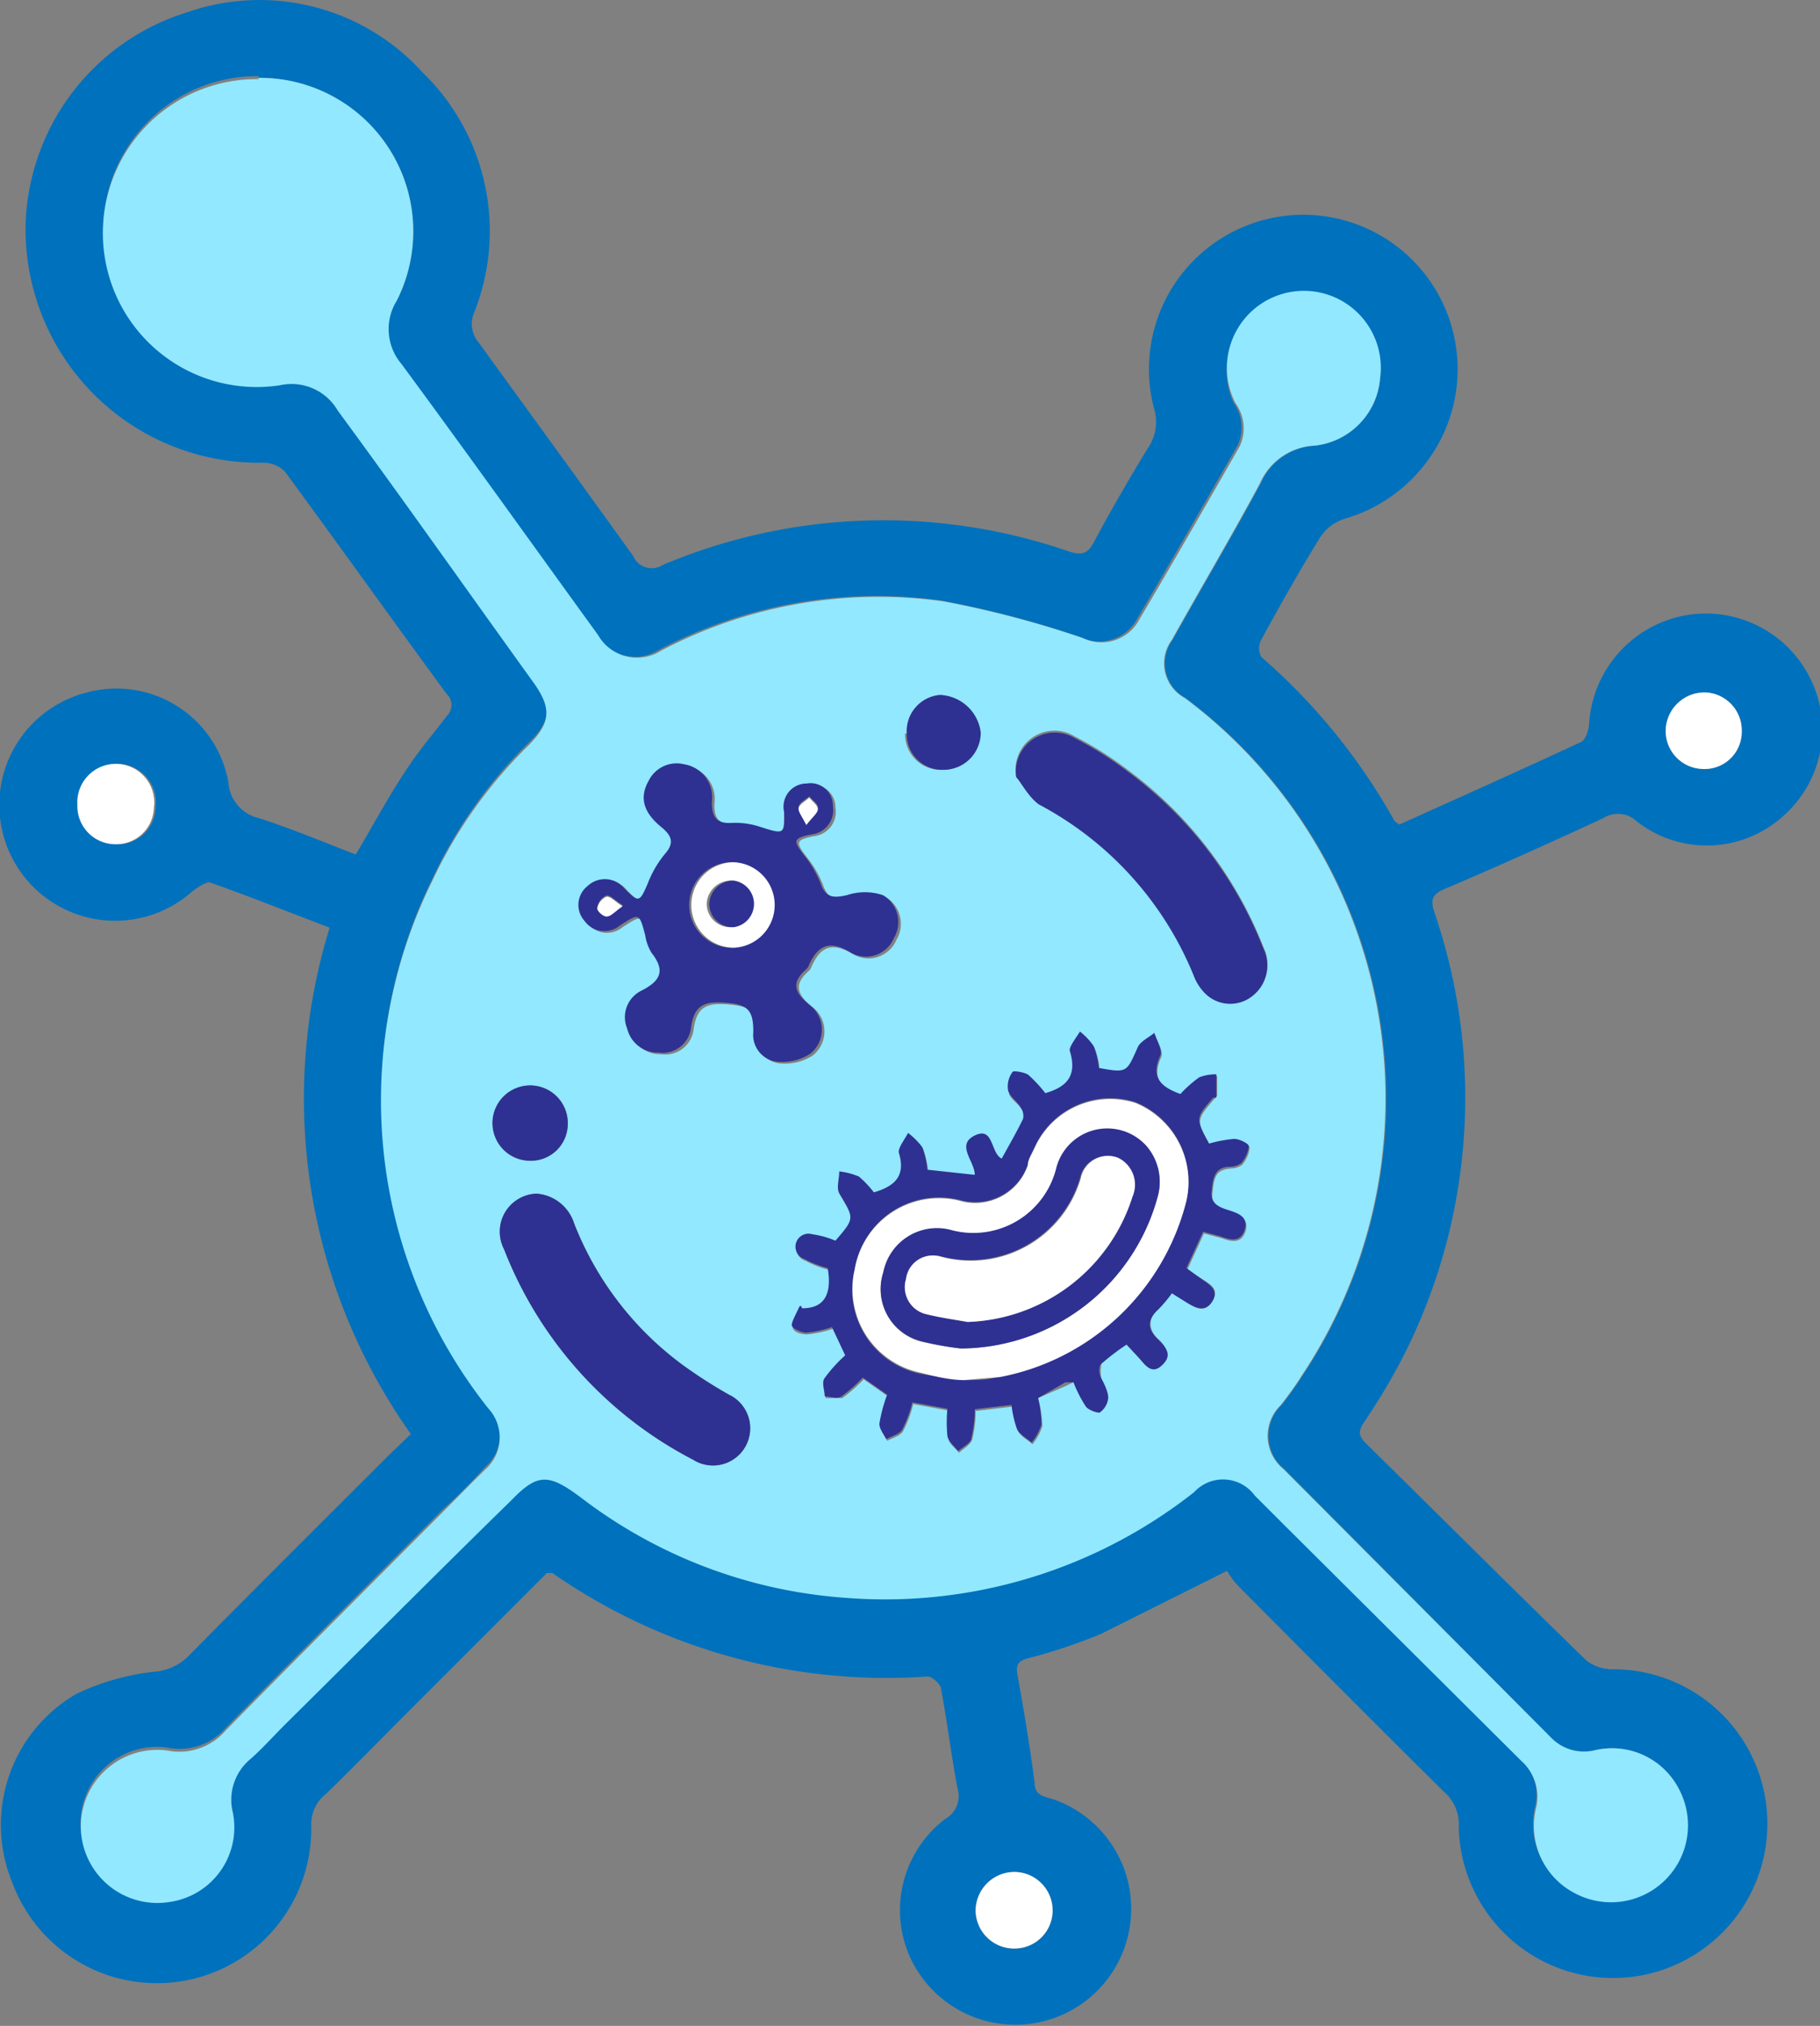 <svg id="Camada_1" data-name="Camada 1" xmlns="http://www.w3.org/2000/svg" viewBox="0 0 42.57 47.37"><rect x="0" y="0" width="42.57" height="47.37" fill="#808080" stroke="none"/><path d="M16.51,38.09l-3.16,3.16c-.68.68-1.34,1.36-2,2A.9.9,0,0,0,11,44a3.61,3.61,0,0,1-7,1.31,3.54,3.54,0,0,1,1.5-4.39,5.61,5.61,0,0,1,1.82-.52,1.27,1.27,0,0,0,.81-.37c1.55-1.57,3.11-3.12,4.67-4.68l.53-.51A13.56,13.56,0,0,1,11.43,23c-.95-.36-1.87-.73-2.81-1.06-.1,0-.28.12-.4.21a2.71,2.71,0,1,1-2.5-4.64,2.66,2.66,0,0,1,3.34,2.08.92.92,0,0,0,.72.85c.77.25,1.51.56,2.26.85.39-.65.73-1.29,1.13-1.9s.68-.91,1-1.34a.35.35,0,0,0,0-.51c-1.27-1.73-2.52-3.48-3.79-5.21a.74.74,0,0,0-.57-.2A5.46,5.46,0,0,1,4.32,6.52,5.36,5.36,0,0,1,8.09,1.6,5.14,5.14,0,0,1,13.6,3a5.16,5.16,0,0,1,1.21,5.62.66.66,0,0,0,.1.69c1.21,1.67,2.42,3.33,3.62,5a.47.47,0,0,0,.69.21,13.28,13.28,0,0,1,9.49-.32c.3.1.45.07.6-.22.4-.75.83-1.49,1.27-2.21a1.07,1.07,0,0,0,.13-.92A3.61,3.61,0,1,1,37.17,12a3.66,3.66,0,0,1-2,1.44,1.07,1.07,0,0,0-.57.43c-.48.78-.94,1.59-1.38,2.4a.43.43,0,0,0,0,.4,14.27,14.27,0,0,1,3.12,3.84s0,0,.11.08c1.4-.63,2.83-1.27,4.25-1.93.11-.05.18-.28.19-.43a2.75,2.75,0,0,1,2.06-2.49,2.72,2.72,0,0,1,3,1.23,2.69,2.69,0,0,1-.52,3.42,2.66,2.66,0,0,1-3.42.13.64.64,0,0,0-.79-.08c-1.23.57-2.47,1.13-3.72,1.66-.3.13-.32.27-.23.54a13.36,13.36,0,0,1-.65,10.23,14.39,14.39,0,0,1-1,1.7c-.14.22-.12.32.05.49,1.72,1.69,3.43,3.4,5.16,5.08a1,1,0,0,0,.63.2,3.61,3.61,0,1,1-3.62,3.69,1,1,0,0,0-.34-.82c-1.6-1.58-3.19-3.18-4.78-4.78a2,2,0,0,1-.3-.39c-1.06.53-2,1-2.94,1.47a12.57,12.57,0,0,1-1.7.57c-.24.06-.31.15-.26.4.15.83.29,1.67.4,2.52,0,.31.26.32.46.39A2.71,2.71,0,1,1,25,47.06a2.68,2.68,0,0,1,.83-3.22.61.61,0,0,0,.29-.7c-.15-.77-.24-1.56-.39-2.34,0-.11-.22-.3-.32-.29a13.67,13.67,0,0,1-8.77-2.42Zm-6.74-35a3.6,3.6,0,1,0,.5,7.16,1.25,1.25,0,0,1,1.36.59c1.5,2.11,3,4.21,4.55,6.32.46.63.45,1-.1,1.52a10.89,10.89,0,0,0-2.24,3.16,11.58,11.58,0,0,0,1.31,12.33,1,1,0,0,1-.07,1.43c-.32.35-.65.69-1,1-1.69,1.7-3.39,3.39-5.07,5.1a1.43,1.43,0,0,1-1.39.47,1.79,1.79,0,1,0,1.54,1.49,1.24,1.24,0,0,1,.42-1.28c.28-.25.53-.53.79-.79,1.77-1.75,3.53-3.52,5.31-5.26.65-.63.87-.61,1.61-.06a11.5,11.5,0,0,0,6.19,2.35,11.68,11.68,0,0,0,8.16-2.47.92.92,0,0,1,1.42.08l.72.72,5.51,5.5a1.12,1.12,0,0,1,.34,1.09,1.77,1.77,0,0,0,.91,2A1.8,1.8,0,0,0,43,43.16a1.76,1.76,0,0,0-2-.92,1.07,1.07,0,0,1-1-.3l-6.24-6.28a1,1,0,0,1-.06-1.5c.17-.22.34-.45.49-.69a11.69,11.69,0,0,0-2.74-15.84.92.92,0,0,1-.3-1.36c.68-1.22,1.4-2.43,2.06-3.66a1.47,1.47,0,0,1,1.28-.88A1.72,1.72,0,0,0,36,10.16a1.8,1.8,0,1,0-3.43.56,1,1,0,0,1,.1,1c-.78,1.36-1.56,2.72-2.36,4.07a1,1,0,0,1-1.31.42,23.5,23.5,0,0,0-3.27-.86,10.92,10.92,0,0,0-6.59,1.15,1.05,1.05,0,0,1-1.48-.36c-1.53-2.11-3.05-4.24-4.6-6.34A1.26,1.26,0,0,1,13,8.34,3.59,3.59,0,0,0,9.77,3.13ZM27.46,46.87a.89.89,0,0,0,.88-.93.9.9,0,0,0-.91-.86.91.91,0,0,0-.89.93A.9.9,0,0,0,27.46,46.87Zm17-28.46a.89.89,0,0,0-.85-.91.91.91,0,0,0-.93.89.89.89,0,0,0,.86.9A.87.87,0,0,0,44.46,18.41Zm-38,2.64a.88.88,0,0,0,.9-.86.9.9,0,1,0-1.79-.06A.89.89,0,0,0,6.42,21.05Z" transform="translate(-3.72 -1.31)" fill="#0071bc"/><path d="M9.77,3.13A3.59,3.59,0,0,1,13,8.34a1.26,1.26,0,0,0,.11,1.48c1.55,2.1,3.07,4.23,4.6,6.34a1.05,1.05,0,0,0,1.48.36,10.92,10.92,0,0,1,6.59-1.15,23.5,23.5,0,0,1,3.27.86,1,1,0,0,0,1.31-.42c.8-1.35,1.58-2.71,2.36-4.07a1,1,0,0,0-.1-1A1.8,1.8,0,1,1,36,10.16a1.72,1.72,0,0,1-1.53,1.57,1.47,1.47,0,0,0-1.28.88c-.66,1.23-1.38,2.44-2.06,3.66a.92.92,0,0,0,.3,1.36,11.69,11.69,0,0,1,2.74,15.84c-.15.24-.32.47-.49.69a1,1,0,0,0,.06,1.5L40,41.94a1.07,1.07,0,0,0,1,.3,1.76,1.76,0,0,1,2,.92,1.8,1.8,0,0,1-2.44,2.42,1.77,1.77,0,0,1-.91-2,1.12,1.12,0,0,0-.34-1.09L33.79,37l-.72-.72a.92.92,0,0,0-1.42-.08,11.68,11.68,0,0,1-8.16,2.47,11.5,11.5,0,0,1-6.19-2.35c-.74-.55-1-.57-1.61.06-1.78,1.74-3.54,3.51-5.31,5.26-.26.26-.51.54-.79.79a1.24,1.24,0,0,0-.42,1.28A1.76,1.76,0,0,1,7.7,45.78a1.79,1.79,0,1,1-.07-3.54A1.43,1.43,0,0,0,9,41.77c1.68-1.71,3.38-3.4,5.07-5.1.34-.34.67-.68,1-1a1,1,0,0,0,.07-1.43,11.58,11.58,0,0,1-1.31-12.33,10.89,10.89,0,0,1,2.24-3.16c.55-.55.56-.89.1-1.52-1.52-2.11-3-4.21-4.55-6.32a1.25,1.25,0,0,0-1.36-.59,3.6,3.6,0,1,1-.5-7.16Zm19.06,30.5a3,3,0,0,0,.29.56c.06.08.25.17.32.14a.47.47,0,0,0,.2-.34c0-.16-.13-.3-.16-.46s0-.28,0-.34a5.39,5.39,0,0,1,.59-.45l.27.29c.15.16.29.42.54.21s.12-.45-.07-.62-.28-.45,0-.7a3.05,3.05,0,0,0,.32-.38l.32.2c.21.14.43.3.62,0s-.05-.4-.24-.53L31.49,31l.39-.85.41.11c.22.08.46.14.56-.15s-.13-.39-.36-.46-.45-.08-.41-.45.07-.54.44-.57a.46.46,0,0,0,.25-.08.76.76,0,0,0,.18-.4c0-.06-.22-.17-.34-.17a2.93,2.93,0,0,0-.59.11c-.32-.59-.32-.59.09-1.07,0,0,.08-.07.08-.1s0-.3,0-.45a1.05,1.05,0,0,0-.4.07,2.78,2.78,0,0,0-.44.39c-.47-.17-.7-.4-.47-.9.06-.13-.09-.35-.14-.53-.13.11-.33.2-.39.34-.26.59-.25.6-.91.48a1.73,1.73,0,0,0-.12-.51,1.46,1.46,0,0,0-.32-.34c-.09.15-.27.33-.24.44.18.54-.05.81-.57,1a3.19,3.19,0,0,0-.4-.43c-.09-.07-.33-.11-.37-.06a.56.56,0,0,0-.1.43c0,.14.21.25.29.39a.34.34,0,0,1,.06.27c-.15.31-.33.62-.5.93-.27-.13-.19-.74-.63-.54s0,.6,0,.92l-1.11-.12a2.06,2.06,0,0,0-.12-.53,1.72,1.72,0,0,0-.33-.33c-.08.15-.26.33-.22.45.17.54-.07.79-.58.94a2.44,2.44,0,0,0-.35-.37,1.64,1.64,0,0,0-.46-.12c0,.18-.07.39,0,.51.35.59.37.58-.09,1.11a2.07,2.07,0,0,0-.54-.15.3.3,0,0,0-.18.58,2.41,2.41,0,0,0,.54.21c.09.53,0,.9-.59.94,0,0-.08,0-.09,0s-.17.27-.16.4.22.17.34.17a2.58,2.58,0,0,0,.6-.13l.31.66a3.38,3.38,0,0,0-.48.53c-.07.1,0,.29,0,.43.13,0,.29,0,.39,0a3.36,3.36,0,0,0,.5-.44l.57.4a3.73,3.73,0,0,0-.18.67c0,.12.1.25.16.37.12-.07.3-.11.37-.22a2.84,2.84,0,0,0,.24-.64l.82.15a3.38,3.38,0,0,0,0,.64c0,.13.17.24.25.35.11-.1.27-.19.31-.31a2.86,2.86,0,0,0,.08-.67l.86-.1a2.41,2.41,0,0,0,.13.57c.07.13.23.21.34.31a1.34,1.34,0,0,0,.23-.42A2.7,2.7,0,0,0,28,34l.64-.28ZM22.06,20.29c0,.53,0,.53-.48.4a1.86,1.86,0,0,0-.66-.1c-.39,0-.5-.14-.49-.49a.78.78,0,0,0-.65-.88.73.73,0,0,0-.83.39c-.22.39-.12.74.3,1.08.23.19.32.36.08.63a2.49,2.49,0,0,0-.4.69c-.19.44-.21.45-.54.12a.59.59,0,0,0-.87-.06.56.56,0,0,0-.07.81.57.57,0,0,0,.83.11c.45-.29.45-.3.59.22a1.11,1.11,0,0,0,.15.42c.33.42.21.66-.25.89a.69.69,0,0,0-.32.88.73.73,0,0,0,.73.56.67.67,0,0,0,.76-.55c.07-.58.32-.66.86-.61s.64.21.6.68a.63.63,0,0,0,.52.69,1.21,1.21,0,0,0,.81-.18.72.72,0,0,0,0-1.13c-.35-.28-.47-.52-.09-.85a.18.18,0,0,0,.05-.07c.21-.5.49-.62,1-.31a.71.71,0,0,0,1-.35.73.73,0,0,0-.26-1,1.33,1.33,0,0,0-.84,0c-.31.07-.5.07-.62-.28a2.51,2.51,0,0,0-.38-.65c-.27-.35-.26-.4.17-.49a.57.57,0,0,0,.5-.67.52.52,0,0,0-.61-.52A.54.54,0,0,0,22.06,20.29Zm-5.79,8.93a.89.89,0,0,0-.76,1.3,9.37,9.37,0,0,0,4.42,4.92.87.87,0,1,0,.84-1.52,11.23,11.23,0,0,1-1.09-.7,7.5,7.5,0,0,1-2.53-3.3A1,1,0,0,0,16.27,29.22Zm11.22-9.74c.12.13.28.46.54.6a7.89,7.89,0,0,1,3.62,4,1.17,1.17,0,0,0,.29.44.83.83,0,0,0,1.07.05.9.9,0,0,0,.26-1.12,9.42,9.42,0,0,0-3.16-4.13,8.21,8.21,0,0,0-1.25-.79A.91.91,0,0,0,27.49,19.48ZM17,27.6a.88.88,0,1,0-.9.85A.87.87,0,0,0,17,27.6Zm7.89-9.14a.83.83,0,0,0,.84.85.87.87,0,0,0,.89-.87,1,1,0,0,0-.94-.88A.85.85,0,0,0,24.93,18.46Z" transform="translate(-3.72 -1.31)" fill="#92e8fe"/><path d="M27.46,46.87a.9.9,0,0,1-.92-.86.91.91,0,0,1,.89-.93.9.9,0,0,1,.91.86A.89.89,0,0,1,27.46,46.87Z" transform="translate(-3.72 -1.31)" fill="#fff"/><path d="M44.46,18.41a.87.87,0,0,1-.92.88.89.89,0,0,1-.86-.9.91.91,0,0,1,.93-.89A.89.89,0,0,1,44.46,18.41Z" transform="translate(-3.72 -1.31)" fill="#fff"/><path d="M6.42,21.05a.89.89,0,0,1-.89-.92.9.9,0,1,1,1.79.06A.88.88,0,0,1,6.42,21.05Z" transform="translate(-3.72 -1.31)" fill="#fff"/><path d="M28.83,33.63l-.19,0L28,34a2.7,2.7,0,0,1,.08.62,1.34,1.34,0,0,1-.23.42c-.11-.1-.27-.18-.34-.31a2.41,2.41,0,0,1-.13-.57l-.86.1a2.86,2.86,0,0,1-.08.67c0,.12-.2.21-.31.31-.08-.11-.22-.22-.25-.35a3.38,3.38,0,0,1,0-.64l-.82-.15a2.84,2.84,0,0,1-.24.64c-.07.11-.25.15-.37.22-.06-.12-.17-.25-.16-.37a3.73,3.73,0,0,1,.18-.67l-.57-.4a3.36,3.36,0,0,1-.5.44c-.1.07-.26,0-.39,0,0-.14-.08-.33,0-.43a3.38,3.38,0,0,1,.48-.53l-.31-.66a2.58,2.58,0,0,1-.6.13c-.12,0-.33-.1-.34-.17s.1-.27.16-.4.06,0,.09,0c.57,0,.68-.41.59-.94a2.41,2.41,0,0,1-.54-.21.3.3,0,0,1,.18-.58,2.07,2.07,0,0,1,.54.15c.46-.53.44-.52.09-1.11-.07-.12,0-.33,0-.51a1.64,1.64,0,0,1,.46.12,2.44,2.44,0,0,1,.35.37c.51-.15.75-.4.58-.94,0-.12.14-.3.22-.45a1.72,1.72,0,0,1,.33.33,2.06,2.06,0,0,1,.12.53l1.11.12c0-.32-.45-.7,0-.92s.36.41.63.54c.17-.31.35-.62.5-.93a.34.34,0,0,0-.06-.27c-.08-.14-.25-.25-.29-.39a.56.56,0,0,1,.1-.43c0-.05.28,0,.37.06a3.19,3.19,0,0,1,.4.43c.52-.15.75-.42.57-1,0-.11.15-.29.24-.44a1.46,1.46,0,0,1,.32.34,1.73,1.73,0,0,1,.12.51c.66.12.65.11.91-.48.06-.14.26-.23.39-.34.05.18.2.4.14.53-.23.5,0,.73.47.9a2.78,2.78,0,0,1,.44-.39,1.05,1.05,0,0,1,.4-.07c0,.15,0,.3,0,.45s0,.07-.08.1c-.41.48-.41.48-.09,1.07a2.93,2.93,0,0,1,.59-.11c.12,0,.34.11.34.17a.76.76,0,0,1-.18.4.46.46,0,0,1-.25.08c-.37,0-.41.26-.44.57s.19.38.41.45.46.16.36.46-.34.23-.56.15l-.41-.11-.39.85.36.26c.19.13.41.27.24.53s-.41.13-.62,0l-.32-.2a3.05,3.05,0,0,1-.32.38c-.27.25-.25.46,0,.7s.31.41.07.62-.39-.05-.54-.21l-.27-.29a5.39,5.39,0,0,0-.59.45c-.07.06-.06.23,0,.34s.16.3.16.46a.47.47,0,0,1-.2.34c-.07,0-.26-.06-.32-.14A3,3,0,0,1,28.83,33.63Zm-2.56-.05c.33,0,.58,0,.83-.09a5.57,5.57,0,0,0,4.37-4.12,2,2,0,0,0-1.19-2.29,1.94,1.94,0,0,0-2.36,1.05c-.06.13-.11.27-.16.41a1.3,1.3,0,0,1-1.58.83A2,2,0,0,0,23.71,31a2,2,0,0,0,1.53,2.43C25.6,33.5,26,33.53,26.27,33.58Z" transform="translate(-3.72 -1.31)" fill="#2e3192"/><path d="M22.06,20.29a.54.54,0,0,1,.53-.66.52.52,0,0,1,.61.52.57.57,0,0,1-.5.67c-.43.09-.44.14-.17.49a2.51,2.51,0,0,1,.38.65c.12.35.31.35.62.28a1.33,1.33,0,0,1,.84,0,.73.73,0,0,1,.26,1,.71.71,0,0,1-1,.35c-.5-.31-.78-.19-1,.31a.18.18,0,0,1-.05.07c-.38.33-.26.57.09.85a.72.72,0,0,1,0,1.13,1.21,1.21,0,0,1-.81.18.63.63,0,0,1-.52-.69c0-.47-.1-.64-.6-.68s-.79,0-.86.61a.67.67,0,0,1-.76.55.73.73,0,0,1-.73-.56.69.69,0,0,1,.32-.88c.46-.23.58-.47.25-.89a1.11,1.11,0,0,1-.15-.42c-.14-.52-.14-.51-.59-.22a.57.57,0,0,1-.83-.11.56.56,0,0,1,.07-.81.59.59,0,0,1,.87.06c.33.33.35.32.54-.12a2.49,2.49,0,0,1,.4-.69c.24-.27.15-.44-.08-.63-.42-.34-.52-.69-.3-1.08a.73.73,0,0,1,.83-.39.78.78,0,0,1,.65.88c0,.35.1.52.49.49a1.86,1.86,0,0,1,.66.1C22.06,20.82,22.08,20.82,22.06,20.29Zm-1.22,1.18a1,1,0,1,0,0,2,1,1,0,0,0,.95-1A1,1,0,0,0,20.84,21.47Zm-2.56,1c-.18-.11-.29-.24-.38-.22a.37.37,0,0,0-.21.27c0,.05.15.19.23.19S18.11,22.62,18.28,22.5Zm4.3-1.9c.14-.18.26-.27.27-.37s-.13-.18-.2-.27c-.09.08-.23.14-.25.24S22.48,20.4,22.58,20.6Z" transform="translate(-3.72 -1.31)" fill="#2e3192"/><path d="M16.27,29.22a1,1,0,0,1,.88.7,7.5,7.5,0,0,0,2.53,3.3,11.23,11.23,0,0,0,1.09.7.87.87,0,1,1-.84,1.52,9.37,9.37,0,0,1-4.42-4.92A.89.89,0,0,1,16.27,29.22Z" transform="translate(-3.72 -1.31)" fill="#2e3192"/><path d="M27.49,19.48a.91.91,0,0,1,1.37-.91,8.21,8.21,0,0,1,1.25.79,9.42,9.42,0,0,1,3.16,4.13A.9.9,0,0,1,33,24.61a.83.83,0,0,1-1.07-.05,1.17,1.17,0,0,1-.29-.44,7.89,7.89,0,0,0-3.62-4C27.77,19.94,27.61,19.61,27.49,19.48Z" transform="translate(-3.72 -1.31)" fill="#2e3192"/><path d="M17,27.6a.86.86,0,0,1-.9.85.88.88,0,0,1-.86-.91A.88.88,0,0,1,17,27.6Z" transform="translate(-3.72 -1.31)" fill="#2e3192"/><path d="M24.93,18.46a.85.85,0,0,1,.79-.9,1,1,0,0,1,.94.88.87.87,0,0,1-.89.87A.83.83,0,0,1,24.93,18.46Z" transform="translate(-3.72 -1.31)" fill="#2e3192"/><path d="M26.27,33.58c-.3,0-.67-.08-1-.17A2,2,0,0,1,23.71,31a2,2,0,0,1,2.47-1.61,1.3,1.3,0,0,0,1.58-.83c0-.14.1-.28.16-.41a1.94,1.94,0,0,1,2.36-1.05,2,2,0,0,1,1.19,2.29,5.57,5.57,0,0,1-4.37,4.12C26.85,33.53,26.6,33.55,26.27,33.58Zm-.08-.74a4.8,4.8,0,0,0,4.61-3.55,1.28,1.28,0,0,0-.26-1.17,1.23,1.23,0,0,0-2.12.54,2,2,0,0,1-2.49,1.41,1.28,1.28,0,0,0-1.55,1,1.26,1.26,0,0,0,.89,1.61A7.54,7.54,0,0,0,26.19,32.84Z" transform="translate(-3.72 -1.31)" fill="#fff"/><path d="M20.84,21.47a1,1,0,0,1,1,1,1,1,0,0,1-.95,1,1,1,0,1,1,0-2Zm0,.43a.57.57,0,0,0-.59.53.55.55,0,0,0,.57.56.55.55,0,0,0,0-1.09Z" transform="translate(-3.72 -1.31)" fill="#fff"/><path d="M18.28,22.5c-.17.12-.26.23-.36.24s-.24-.14-.23-.19a.37.37,0,0,1,.21-.27C18,22.26,18.1,22.39,18.28,22.5Z" transform="translate(-3.72 -1.31)" fill="#fff"/><path d="M22.58,20.6c-.1-.2-.2-.32-.18-.4s.16-.16.25-.24c.07.09.2.18.2.27S22.72,20.42,22.58,20.6Z" transform="translate(-3.72 -1.31)" fill="#fff"/><path d="M26.19,32.84a7.54,7.54,0,0,1-.92-.17,1.26,1.26,0,0,1-.89-1.61,1.28,1.28,0,0,1,1.55-1,2,2,0,0,0,2.49-1.41,1.23,1.23,0,0,1,2.12-.54,1.28,1.28,0,0,1,.26,1.17A4.8,4.8,0,0,1,26.19,32.84Zm.16-.62a4.19,4.19,0,0,0,3.84-2.93.7.7,0,0,0-.34-.91.65.65,0,0,0-.87.48,2.68,2.68,0,0,1-3.23,1.83.63.63,0,0,0-.8.53.65.65,0,0,0,.44.81C25.7,32.12,26,32.16,26.35,32.22Z" transform="translate(-3.72 -1.31)" fill="#2e3192"/><path d="M20.88,21.9a.55.55,0,0,1,0,1.09.55.55,0,0,1-.57-.56A.57.57,0,0,1,20.88,21.9Z" transform="translate(-3.72 -1.31)" fill="#2e3192"/><path d="M26.35,32.22c-.32-.06-.65-.1-1-.19a.65.65,0,0,1-.44-.81.63.63,0,0,1,.8-.53A2.68,2.68,0,0,0,29,28.86a.65.65,0,0,1,.87-.48.7.7,0,0,1,.34.91A4.19,4.19,0,0,1,26.35,32.22Z" transform="translate(-3.72 -1.31)" fill="#fff"/></svg>